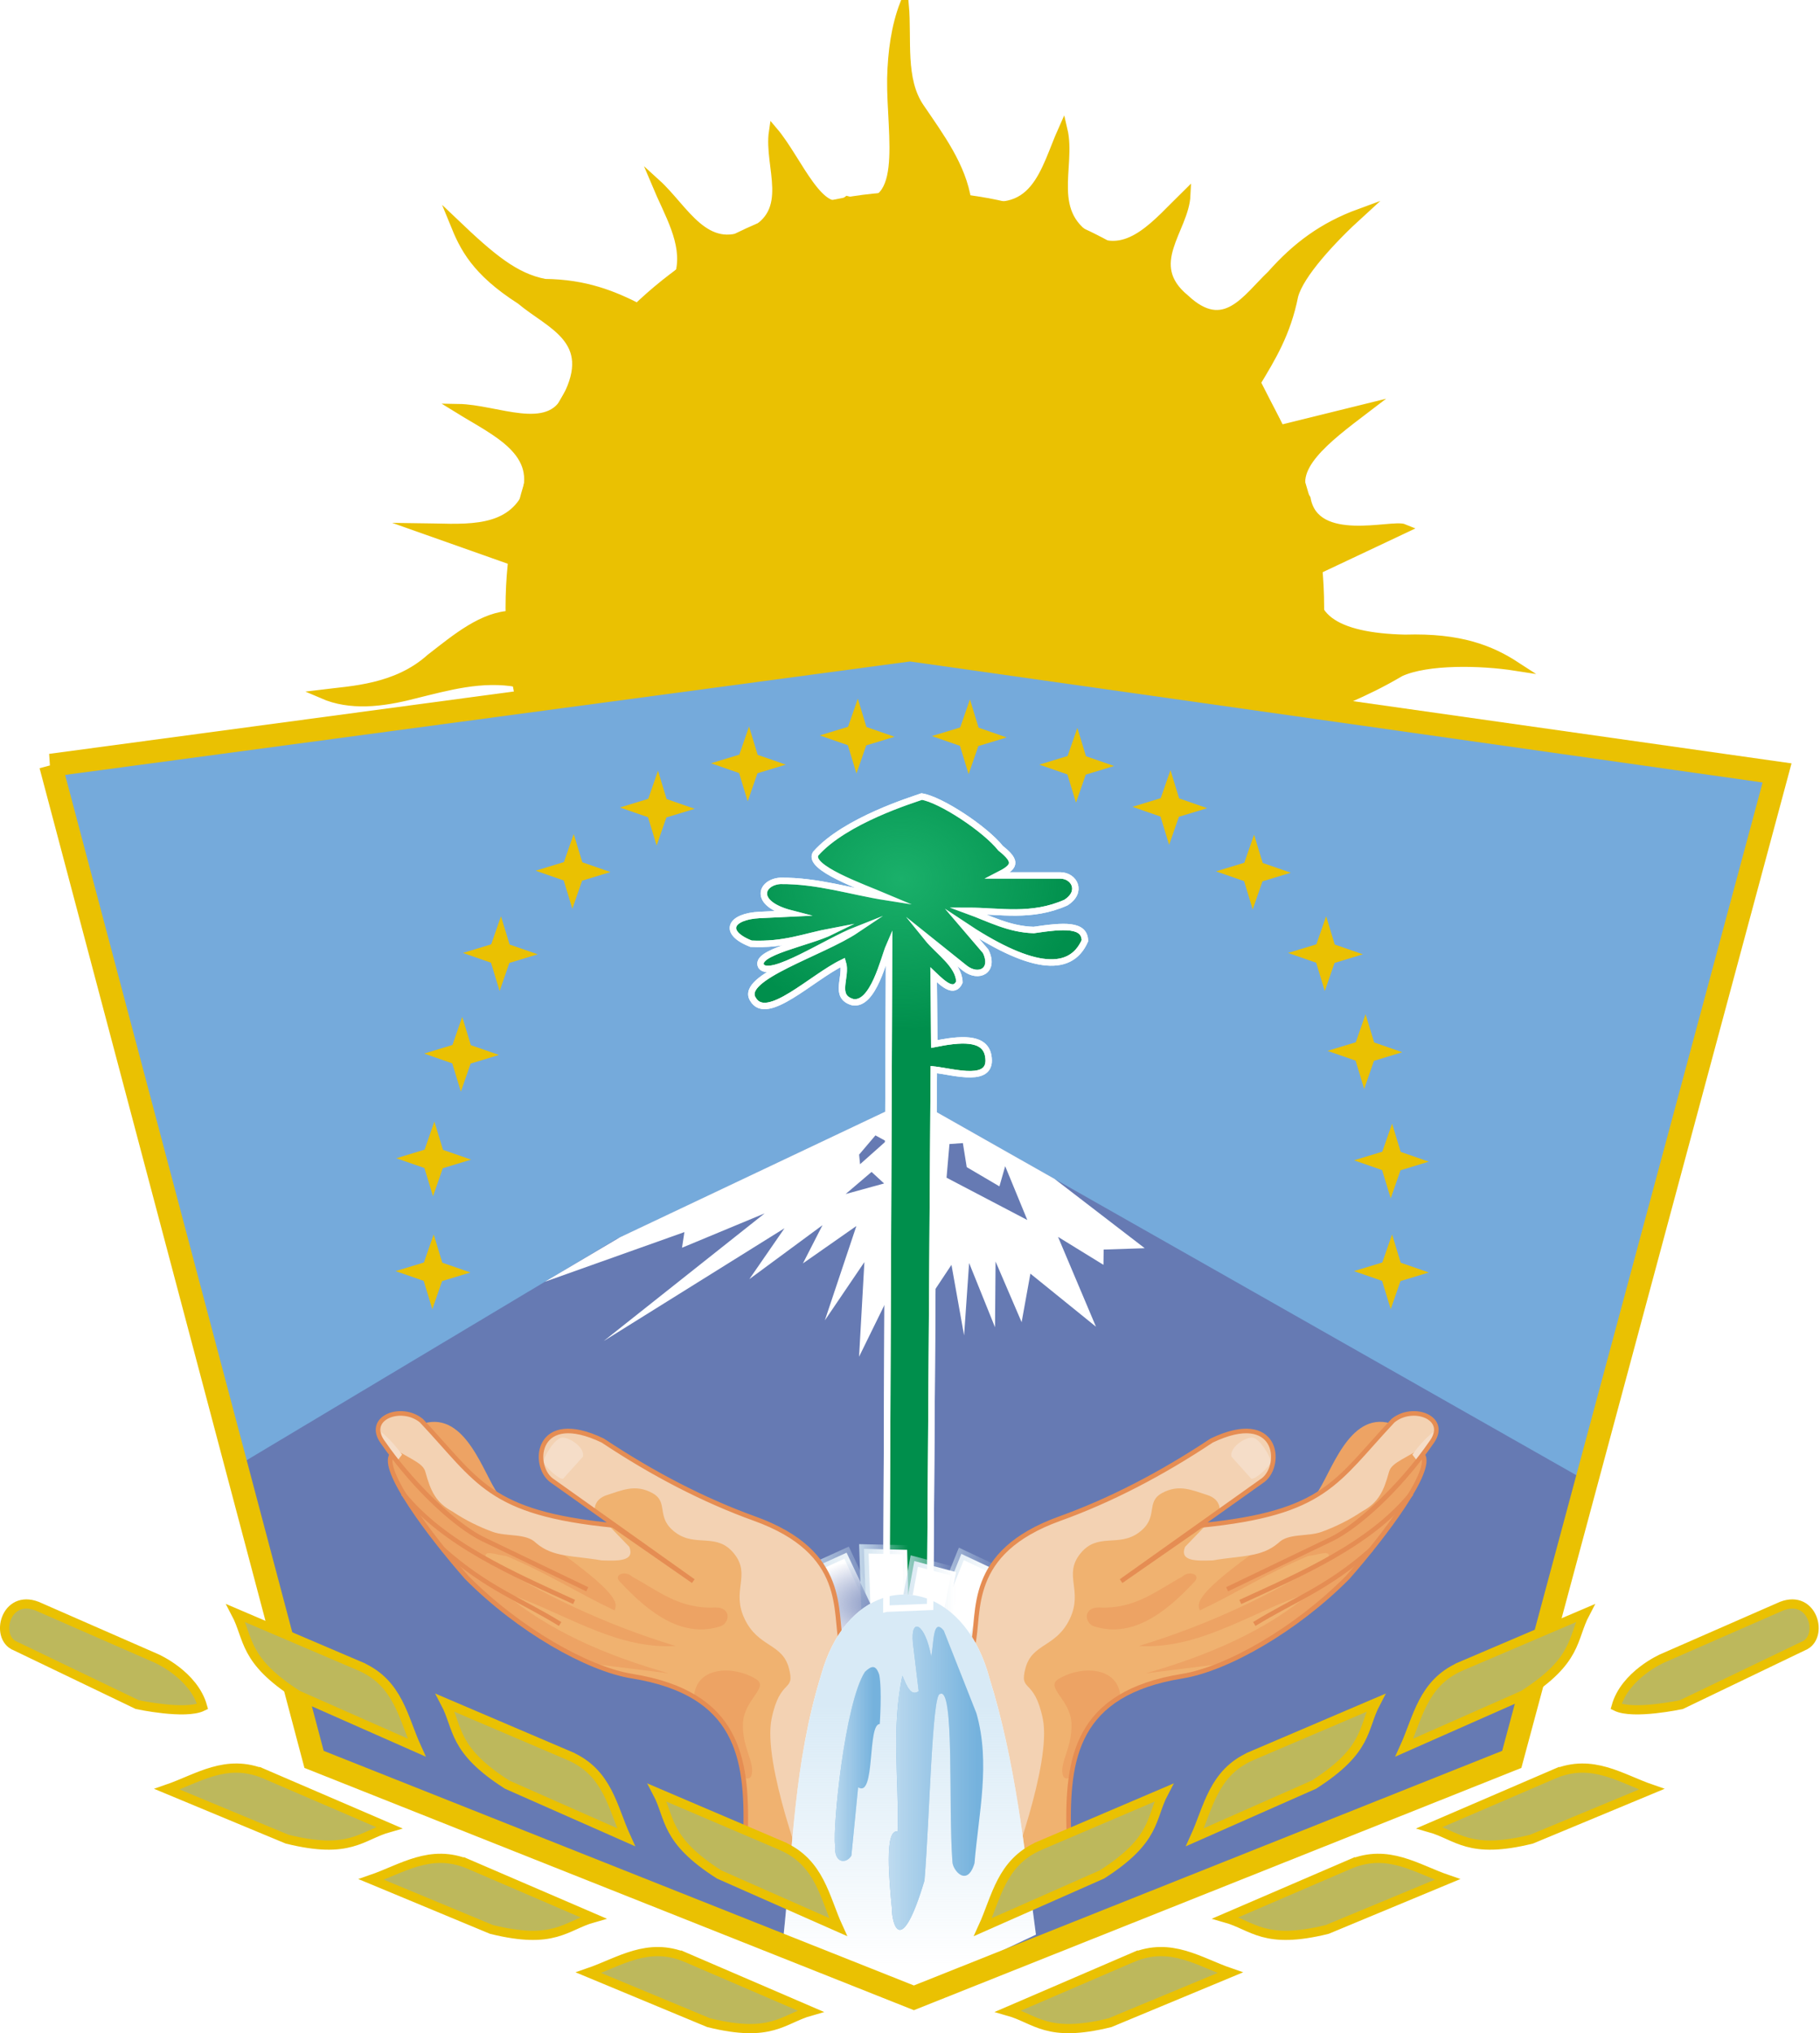 <?xml version="1.0" encoding="UTF-8"?>
<svg id="Capa_1" data-name="Capa 1" viewBox="0 0 496 554" xmlns="http://www.w3.org/2000/svg">
 <defs>
  <style>.cls-1, .cls-2, .cls-3, .cls-4, .cls-5, .cls-6, .cls-7, .cls-8, .cls-9, .cls-10, .cls-11 {
        stroke-miterlimit: 10.02;
      }

      .cls-1, .cls-12, .cls-10 {
        fill: #eac102;
      }

      .cls-1, .cls-3, .cls-4, .cls-5, .cls-8, .cls-9, .cls-10 {
        stroke-width: 2.51px;
      }

      .cls-1, .cls-8, .cls-10, .cls-11 {
        stroke: #eac102;
      }

      .cls-2 {
        fill: #008f4c;
      }

      .cls-2, .cls-3, .cls-4, .cls-5, .cls-13, .cls-14, .cls-7, .cls-8, .cls-9, .cls-15, .cls-16, .cls-17, .cls-18, .cls-19, .cls-10, .cls-20, .cls-21, .cls-22, .cls-23, .cls-24, .cls-25, .cls-26, .cls-27, .cls-11 {
        fill-rule: evenodd;
      }

      .cls-2, .cls-7 {
        stroke: #fff;
        stroke-width: 1.75px;
      }

      .cls-3 {
        stroke: url(#Degradado_sin_nombre_4);
      }

      .cls-3, .cls-4, .cls-5, .cls-9, .cls-26 {
        fill: #fff;
      }

      .cls-4 {
        stroke: url(#Degradado_sin_nombre_3);
      }

      .cls-5 {
        stroke: url(#Degradado_sin_nombre_2);
      }

      .cls-6 {
        stroke: #e58d53;
        stroke-width: 1.25px;
      }

      .cls-6, .cls-11 {
        fill: none;
      }

      .cls-13 {
        fill: url(#Degradado_sin_nombre_11);
      }

      .cls-14 {
        fill: url(#Degradado_sin_nombre_10);
      }

      .cls-7 {
        fill: url(#Degradado_sin_nombre_12);
      }

      .cls-8 {
        fill: #bdb85c;
      }

      .cls-9 {
        stroke: url(#Degradado_sin_nombre);
      }

      .cls-15 {
        fill: url(#Degradado_sin_nombre_5);
      }

      .cls-16 {
        fill: url(#Degradado_sin_nombre_8);
      }

      .cls-17 {
        fill: url(#Degradado_sin_nombre_9);
      }

      .cls-18 {
        fill: url(#Degradado_sin_nombre_7);
      }

      .cls-19 {
        fill: url(#Degradado_sin_nombre_6);
      }

      .cls-20 {
        fill: #f3d2b3;
      }

      .cls-21 {
        fill: #75aadb;
      }

      .cls-22 {
        fill: #75b2dd;
      }

      .cls-23 {
        fill: #667ab3;
      }

      .cls-24 {
        fill: #f0b270;
      }

      .cls-25 {
        fill: #eda364;
      }

      .cls-27 {
        fill: #f5ddc8;
      }

      .cls-11 {
        stroke-width: 6.26px;
      }</style>
  <linearGradient id="Degradado_sin_nombre" x1="-339.03" x2="-329.66" y1="538.83" y2="538.83" data-name="Degradado sin nombre" gradientTransform="translate(1067.3 1785.1) scale(2.51 -2.51)" gradientUnits="userSpaceOnUse">
   <stop stop-color="#cce0ee" offset="0"/>
   <stop stop-color="#cce0ee" stop-opacity="0" offset="1"/>
  </linearGradient>
  <linearGradient id="Degradado_sin_nombre_2" x1="-332.55" x2="-326.63" y1="539.46" y2="539.46" data-name="Degradado sin nombre 2" gradientTransform="translate(1067.3 1785.1) scale(2.51 -2.51)" gradientUnits="userSpaceOnUse">
   <stop stop-color="#cce0ee" offset="0"/>
   <stop stop-color="#cce0ee" stop-opacity="0" offset="1"/>
  </linearGradient>
  <linearGradient id="Degradado_sin_nombre_3" x1="-325.39" x2="-316.69" y1="538.39" y2="538.39" data-name="Degradado sin nombre 3" gradientTransform="translate(1067.3 1785.1) scale(2.51 -2.51)" gradientUnits="userSpaceOnUse">
   <stop stop-color="#cce0ee" offset="0"/>
   <stop stop-color="#cce0ee" stop-opacity="0" offset="1"/>
  </linearGradient>
  <linearGradient id="Degradado_sin_nombre_4" x1="-328.49" x2="-321.51" y1="538.39" y2="538.39" data-name="Degradado sin nombre 4" gradientTransform="translate(1067.3 1785.1) scale(2.51 -2.51)" gradientUnits="userSpaceOnUse">
   <stop stop-color="#cce0ee" offset="0"/>
   <stop stop-color="#cce0ee" stop-opacity="0" offset="1"/>
  </linearGradient>
  <radialGradient id="Degradado_sin_nombre_5" cx="-327.86" cy="437.66" r="10.67" data-name="Degradado sin nombre 5" gradientTransform="translate(1067 992.97) scale(2.51 -1.27)" gradientUnits="userSpaceOnUse">
   <stop stop-color="#667ab3" offset="0"/>
   <stop stop-color="#667ab3" stop-opacity="0" offset="1"/>
  </radialGradient>
  <linearGradient id="Degradado_sin_nombre_9" x1="-407.54" x2="-407.54" y1="513.84" y2="485.61" data-name="Degradado sin nombre 9" gradientTransform="translate(1268.9 1754.1) scale(2.51 -2.51)" gradientUnits="userSpaceOnUse">
   <stop stop-color="#d8eaf6" offset="0"/>
   <stop stop-color="#d8eaf6" stop-opacity="0" offset="1"/>
  </linearGradient>
  <linearGradient id="Degradado_sin_nombre_10" x1="-420.22" x2="-415.22" y1="514.14" y2="514.14" data-name="Degradado sin nombre 10" gradientTransform="translate(1280.3 1768.7) scale(2.51 -2.51)" gradientUnits="userSpaceOnUse">
   <stop stop-color="#c4def1" offset="0"/>
   <stop stop-color="#c4def1" stop-opacity="0" offset="1"/>
  </linearGradient>
  <linearGradient id="Degradado_sin_nombre_11" x1="-414.34" x2="-404.07" y1="512.59" y2="512.59" data-name="Degradado sin nombre 11" gradientTransform="translate(1280.3 1768.7) scale(2.51 -2.51)" gradientUnits="userSpaceOnUse">
   <stop stop-color="#c4def1" offset="0"/>
   <stop stop-color="#c4def1" stop-opacity="0" offset="1"/>
  </linearGradient>
  <radialGradient id="Degradado_sin_nombre_12" cx="-445.03" cy="601.56" r="19.49" data-name="Degradado sin nombre 12" gradientTransform="translate(1362.6 1514.8) scale(2.51 -2.12)" gradientUnits="userSpaceOnUse">
   <stop stop-color="#1ab06a" offset="0"/>
   <stop stop-color="#1ab06a" stop-opacity="0" offset="1"/>
  </radialGradient>
 </defs>
 <path class="cls-10" d="m141.13,185.98c-9.9-1.79-19.06.88-28.29,3.14-8.87,2.31-17.4,3.24-24.89,0,7.83-.97,20.07-1.38,29.34-9.69,7.21-5.61,14.38-11.6,22.27-11.79l.79-14.67-25.93-9.17c11.04.12,22.88,1.67,28.55-7.6,5.05-13.11-7.71-18.48-18.08-24.89,10.47.17,24.75,7.55,29.6-2.88,8.34-15.99-4.59-19.97-12.57-26.72-12.35-7.9-15.42-14.42-18.08-20.96,10.13,9.65,16.45,14.92,24.62,16.5,11.14.12,18.67,3.25,25.67,6.81l11.26-9.95c1.88-8.03-3.19-16.07-6.55-24.1,7.63,6.93,13.27,19.57,25.41,13.62,12.58-5.79,5.12-18.26,6.55-27.77,6.65,7.84,12.89,24.78,20.17,18.86,17.25,4.68,11.82-17.67,12.05-33.27.17-7.37,1.14-14.2,3.41-20.17.84,9.58-1.05,20.33,4.19,28.03,5.48,8.07,11.4,15.99,12.84,25.41,18.98,6.22,21.22-8.27,26.2-19.39,2.42,10.26-4.97,23.24,8.64,30.39,9.74,4.49,17.15-5,24.89-12.57-.44,9.43-11.72,18.86-.26,28.29,10.81,10.13,16.75-.07,23.58-6.55,6.85-7.72,14.09-13.11,24.1-16.77-7.68,6.99-16.57,16.59-18.08,22.53-2.03,10.16-6.15,16.82-10.22,23.58l6.55,12.84,23.32-5.76c-10.78,8.21-21.8,16.42-16.24,24.62,2.43,13.3,23.5,6.76,26.72,8.12l-23.32,11c-4.67,13.01,4.51,18.68,23.58,19.12,15.05-.47,23.39,2.96,30.13,7.34-9.55-1.49-24.13-1.78-31.44,1.57-10.49,6.17-17.3,8.21-27.51,13.1l-212.98-10.22h0Z"/>
 <path class="cls-1" d="m359.61 165.55c0 61.92-49.38 112.12-110.29 112.12s-110.29-50.2-110.29-112.12 49.38-112.12 110.29-112.12 110.29 50.2 110.29 112.12z"/>
 <path class="cls-21" d="m13.81 208.51 71.78 270.87 163.47 64.97 162.94-64.97 72.3-268.78-236.3-33.53-234.19 31.44z"/>
 <path class="cls-23" d="m64.43 399.53 21.16 79.86 163.47 64.97 162.94-64.97 20.4-75.85c-67.78-38.49-142.09-80.7-183.65-104.2l-80.91 38.33-103.42 61.87z"/>
 <path class="cls-26" d="m287.47,321.26c-14.69-8.33-27.83-15.77-38.72-21.93l-79.8,37.8-20.48,12.12,38.05-13.54-.65,4.26,22.52-9.36-43.86,34.78,49.27-30.73-9.58,13.87,19.93-14.7-5.33,10.41,14.57-10.19-8.6,25.72,10.78-15.89-1.45,25.79,8.34-17.01,9.87,2.47,6.97-10.5,3.44,19.24,1.37-19.74,7.06,17.51.15-17.91,7.1,16.53,2.39-13.23,17.87,14.46-10.34-24.48,12.38,7.62.06-4.16,11.19-.37-24.49-18.82Z"/>
 <path class="cls-23" d="m258.75 311.72-0.79 9.17 22.01 11.53-6.03-14.67-1.57 5.5-8.91-5.24-1.05-6.55-3.67 0.26zm-20.17-2.36-4.45 5.24 0.26 2.62 7.07-6.29-2.88-1.57zm-1.05 9.95-7.07 6.03 10.48-2.88-3.41-3.14z"/>
 <path class="cls-2" d="m241.56,438.33l.74-180.53c-1.39,3.21-4.3,16.31-9.94,15.25-5.34-1.56-1.43-6.85-2.66-10.81-8.51,4.1-20.77,16.5-24.5,10.02-3.84-5.95,18.8-12.61,28.2-18.91-8.22,3.24-23.28,13.4-25.93,9.97-2.2-3.85,12.87-6.39,19.31-9.58-7.69,1.45-12.85,3.81-22.1,3.4-7.95-3.12-5.67-7.47,2.38-7.84l8.56-.4c-10.66-2.75-8.21-8.55-2.96-8.89,10.26-.09,19.27,2.94,28.9,4.45-6.74-2.85-21.61-8.08-19.26-11.86,8.01-9.08,26.59-14.73,28.9-15.56,5.15.81,17.21,8.73,21.49,14.08,4.8,3.82,3.76,5.12-.74,7.41h17.04c3.82.04,6.15,4.47,1.48,7.41-9.42,4.17-17.9,2.23-26.67,2.22,5.79,2.11,11.17,5.06,17.93,5.24,8.29-1.24,13.85-1.6,13.94,2.91-4.13,9.44-15.59,7.41-33.34-4.45l6.28,7.33c2.59,5.28-1.88,7.56-5.66,4.6l-10.25-8.22c2.99,3.7,8.69,7.36,8.76,12.03-1.45,3.13-4.21.68-7.02-2.01,0,0,.16,12.81.18,18.87,7.08-1.42,13.7-2.01,14.69,3.14,1.47,7.82-9.14,4.47-14.82,3.83l-1,146.41-11.89.48h0Z"/>
 <path class="cls-12" d="m136.16 270.02-2.35-7.71-7.65-2.66 7.71-2.35 2.66-7.65 2.35 7.71 7.65 2.66-7.71 2.35s-2.66 7.65-2.66 7.65z"/>
 <path class="cls-12" d="m125.6 297.44-2.35-7.71-7.65-2.66 7.71-2.35 2.66-7.65 2.35 7.71 7.65 2.66-7.71 2.35s-2.66 7.65-2.66 7.65z"/>
 <path class="cls-12" d="m118.01 325.96-2.35-7.71-7.65-2.66 7.71-2.35 2.66-7.65 2.35 7.71 7.65 2.66-7.71 2.35s-2.66 7.65-2.66 7.65z"/>
 <path class="cls-12" d="m117.82 356.71-2.35-7.71-7.65-2.66 7.71-2.35 2.66-7.65 2.35 7.71 7.65 2.66-7.71 2.35s-2.66 7.65-2.66 7.65z"/>
 <path class="cls-12" d="m155.98 247.61-2.35-7.71-7.65-2.66 7.71-2.35 2.66-7.65 2.35 7.71 7.65 2.66-7.71 2.35s-2.66 7.65-2.66 7.65z"/>
 <path class="cls-12" d="m178.95 230.38-2.35-7.71-7.65-2.66 7.71-2.35 2.66-7.65 2.35 7.71 7.65 2.66-7.71 2.35s-2.66 7.65-2.66 7.65z"/>
 <path class="cls-12" d="m203.77 218.34-2.35-7.71-7.65-2.66 7.71-2.35 2.66-7.65 2.35 7.71 7.65 2.66-7.71 2.35s-2.66 7.65-2.66 7.65z"/>
 <path class="cls-12" d="m233.41 210.75-2.35-7.71-7.65-2.66 7.71-2.35 2.66-7.65 2.35 7.71 7.65 2.66-7.71 2.35s-2.66 7.65-2.66 7.65z"/>
 <path class="cls-12" d="m263.97 210.93-2.35-7.71-7.65-2.66 7.71-2.35 2.66-7.65 2.35 7.71 7.65 2.66-7.71 2.35s-2.66 7.65-2.66 7.65z"/>
 <path class="cls-12" d="m293.24 218.71-2.35-7.71-7.65-2.66 7.71-2.35 2.66-7.65 2.35 7.71 7.65 2.66-7.71 2.35s-2.66 7.65-2.66 7.65z"/>
 <path class="cls-12" d="m318.62 230.2-2.35-7.71-7.65-2.66 7.71-2.35 2.66-7.65 2.35 7.71 7.65 2.66-7.71 2.35s-2.66 7.65-2.66 7.65z"/>
 <path class="cls-12" d="m341.4 247.79-2.35-7.71-7.65-2.66 7.71-2.35 2.66-7.65 2.35 7.71 7.65 2.66-7.71 2.35s-2.66 7.65-2.66 7.65z"/>
 <path class="cls-12" d="m361.04 270.02-2.35-7.71-7.65-2.66 7.71-2.35 2.66-7.65 2.35 7.71 7.65 2.66-7.71 2.35s-2.66 7.65-2.66 7.65z"/>
 <path class="cls-12" d="m371.78 296.7-2.35-7.71-7.65-2.66 7.71-2.35 2.66-7.65 2.35 7.71 7.65 2.66-7.71 2.35s-2.66 7.65-2.66 7.65z"/>
 <path class="cls-12" d="m379.01 326.52-2.35-7.71-7.65-2.66 7.71-2.35 2.66-7.65 2.35 7.71 7.65 2.66-7.71 2.35s-2.66 7.65-2.66 7.65z"/>
 <path class="cls-12" d="m379.01 356.71-2.35-7.71-7.65-2.66 7.71-2.35 2.66-7.65 2.35 7.71 7.65 2.66-7.71 2.35s-2.66 7.65-2.66 7.65z"/>
 <path class="cls-9" d="m228.62 447.42-9.43-19.12 11.53-5.24 9.43 20.17-11.53 4.19z"/>
 <path class="cls-5" d="m236.22,445.07l-.79-23.05,11.79.26.52,22.53-11.53.26h0Z"/>
 <path class="cls-4" d="m253.36 444.78 8.63-21.39 10.67 5.02-8.66 20.81-10.64-4.44z"/>
 <path class="cls-3" d="m245.6 444.8 3.57-19.46 11.4 3.01-3.71 18.88-11.27-2.44z"/>
 <path class="cls-15" d="m228.35 446.92-9.43-19.12 11.53-5.24 9.43 20.17-11.53 4.19z"/>
 <path class="cls-19" d="m235.95,444.56l-.79-23.05,11.79.26.52,22.53-11.53.26h0Z"/>
 <path class="cls-18" d="m253.08 444.28 8.63-21.39 10.67 5.02-8.66 20.81-10.64-4.44z"/>
 <path class="cls-16" d="m245.32 444.3 3.57-19.46 11.4 3.01-3.71 18.88-11.27-2.44z"/>
 <path class="cls-24" d="m203.21 499.03c0.43-19.81-1.85-37.64-30.98-42.33-12.1-1.96-30.84-12.58-45.03-26.88-10.08-11.48-23.52-29.35-20.43-33.45 8.56 11.18 18.66 19.97 24.75 22.95l28.53 13.71-28.53-13.71c-6.73-3.29-18.11-13.18-27.42-26.67-4.3-6.43 5.32-10 10.74-5.56 15.59 16.58 18.28 25.16 52.24 28.53l21.86 15.19-38.77-27.57c-5.36-4.27-3.87-19.33 14.08-10.74 13.79 9.16 27.58 16.3 41.37 21.27 25.73 9.26 21.62 25.58 23.71 34.45l0.08 52.64-8.38 9.95-17.81-11.79z"/>
 <path class="cls-25" d="m182.26 455.94-21.06-2.63c-10.85-4.58-23.63-13.06-33.98-23.49-10.08-11.48-23.52-29.35-20.43-33.45l1.74-4.09 45.58 31.7c15.12 11.06 14.02 13.17 13.36 14.8-9.78-4.6-17.86-9.9-29.47-14.8-2.9-0.3-6.77-2.09-5.37 0.92 15.08 9.46 31.87 17.6 51.48 23.58-16.96 1.04-31.42-9.81-47.02-14.67 12.37 10.48 27.95 17.22 45.19 22.14z"/>
 <path class="cls-25" d="m115.5 387.84c11.55-3.35 16.33 14.07 20.28 19.26l-13.71-6.76-6.58-12.5z"/>
 <path class="cls-20" d="m166.03 415.8c-33.96-3.36-35.58-12.13-51.17-28.71-5.43-4.45-15.05-0.87-10.74 5.56 7.06 4.84 11.06 5.63 11.81 8.4 1.44 5.29 2.89 8.38 7.35 10.78 3.54 2.37 7.2 4.16 10.95 5.54 3.88 1.42 9.16 0.29 11.88 3.07 4.66 3.95 9.86 3.34 17.81 4.72 4.61 0.16 9.13 0.27 7.6-3.67l-5.48-5.69zm63.3 32.42c-2.09-8.87 2.02-25.2-23.71-34.45-13.79-4.97-27.58-12.11-41.37-21.27-17.95-8.59-19.44 6.47-14.08 10.74l11.92 8.48s-0.54-3.15 3.39-4.38 7.66-3.08 12.31-0.52 0.72 6.61 6.29 10.74 11.26-0.13 15.98 5.76-0.85 10.02 2.88 17.81 10.22 6.55 12.05 13.36-2.38 2.39-4.72 13.88c-2.49 12.25 9.43 43.22 9.43 43.22l9.95-4.72-0.34-58.67z"/>
 <path class="cls-25" d="m189.14,462.29c.56-8.2,10.6-8.6,16.86-4.81,3.75,2.28-3.24,5.56-3.52,12.04s3.11,10.44,2.41,13.89c-.43,2.1-2.43.7-2.38.84-.87-10.52-6.79-18.57-13.37-21.97h0Zm-20.24-31.37c8.59,9.29,17.53,15.4,27.51,12.18,2.54-.96,2.92-5.15-1.44-5.11-9.85.53-15.75-4.67-22.66-8.38-2.04-1.91-5.17-.43-3.41,1.31h0Z"/>
 <path class="cls-6" d="m156.46 436.49c-16.82-7.7-35.45-15.73-46.65-29.56m10.94 15.22c11.95 10.63 21.18 13.73 31.9 20.34"/>
 <path class="cls-27" d="m153.25,391.69c2-.03,6.2,2.69,5.62,5.21l-5.4,6.01c-1.12.28-5.06-3.37-5.3-4.51s3.07-6.68,5.07-6.71Zm-49.38-1.51c2.31,1.85,4.08,3.96,5.7,6.16l-1.11,1.44c-1.48-2.27-3.88-2.67-4.58-7.6Z"/>
 <path class="cls-6" d="m203.21,499.03c.43-19.81-1.85-37.64-30.98-42.33-12.1-1.96-30.84-12.58-45.03-26.88-10.08-11.48-23.52-29.35-20.43-33.45,8.56,11.18,18.66,19.97,24.75,22.95l28.53,13.71-28.53-13.71c-6.73-3.29-18.11-13.18-27.42-26.67-4.3-6.43,5.32-10,10.74-5.56,15.59,16.58,18.28,25.16,52.24,28.53l21.86,15.19-38.77-27.57c-5.36-4.27-3.87-19.33,14.08-10.74,13.79,9.16,27.58,16.3,41.37,21.27,25.73,9.26,21.62,25.58,23.71,34.45l.07,52.9-8.12,9.95-18.08-12.05Z"/>
 <path class="cls-24" d="m291.26 499.03c-0.43-19.81 1.85-37.64 30.98-42.33 12.1-1.96 30.84-12.58 45.03-26.88 10.08-11.48 23.52-29.35 20.43-33.45-8.56 11.18-18.66 19.97-24.75 22.95l-28.53 13.71 28.53-13.71c6.73-3.29 18.11-13.18 27.42-26.67 4.3-6.43-5.32-10-10.74-5.56-15.59 16.58-18.28 25.16-52.24 28.53l-21.86 15.19 38.77-27.57c5.36-4.27 3.87-19.33-14.08-10.74-13.79 9.16-27.58 16.3-41.37 21.27-25.73 9.26-21.62 25.58-23.71 34.45l-0.08 52.64 8.38 9.95 17.81-11.79z"/>
 <path class="cls-25" d="m312.22,455.94l21.06-2.63c10.85-4.58,23.63-13.06,33.98-23.49,10.08-11.48,23.52-29.35,20.43-33.45l-1.74-4.09-45.58,31.7c-15.12,11.06-14.02,13.17-13.36,14.8,9.78-4.6,17.86-9.9,29.47-14.8,2.9-.3,6.77-2.09,5.37.92-15.08,9.46-31.87,17.6-51.48,23.58,16.96,1.04,31.42-9.81,47.02-14.67-12.37,10.48-27.95,17.22-45.19,22.14h0Z"/>
 <path class="cls-25" d="m378.97 387.83c-11.55-3.35-16.33 14.07-20.28 19.26l13.71-6.76 6.58-12.5z"/>
 <path class="cls-20" d="m328.44 415.8c33.96-3.36 35.58-12.13 51.17-28.71 5.43-4.45 15.05-0.87 10.74 5.56-7.06 4.84-11.06 5.63-11.81 8.4-1.44 5.29-2.89 8.38-7.35 10.78-3.54 2.37-7.2 4.16-10.95 5.54-3.88 1.42-9.16 0.29-11.88 3.07-4.66 3.95-9.86 3.34-17.81 4.72-4.61 0.16-9.13 0.27-7.6-3.67l5.48-5.69zm-63.3 32.42c2.09-8.87-2.02-25.2 23.71-34.45 13.79-4.97 27.58-12.11 41.37-21.27 17.95-8.59 19.44 6.47 14.08 10.74l-11.92 8.48s0.54-3.15-3.39-4.38-7.66-3.08-12.31-0.52-0.72 6.61-6.29 10.74-11.26-0.13-15.98 5.76 0.85 10.02-2.88 17.81-10.22 6.55-12.05 13.36 2.38 2.39 4.72 13.88c2.49 12.25-9.43 43.22-9.43 43.22l-9.95-4.72 0.34-58.67z"/>
 <path class="cls-25" d="m305.34,462.29c-.56-8.2-10.6-8.6-16.86-4.81-3.75,2.28,3.24,5.56,3.52,12.04s-3.11,10.44-2.41,13.89c.43,2.1,2.43.7,2.38.84.87-10.52,6.79-18.57,13.37-21.97h0Zm20.24-31.37c-8.59,9.29-17.53,15.4-27.51,12.18-2.54-.96-2.92-5.15,1.44-5.11,9.85.53,15.75-4.67,22.66-8.38,2.04-1.91,5.17-.43,3.41,1.31h0Z"/>
 <path class="cls-6" d="m338.02 436.49c16.82-7.7 35.45-15.73 46.65-29.56m-10.94 15.22c-11.95 10.63-21.18 13.73-31.9 20.34"/>
 <path class="cls-27" d="m341.23,391.69c-2-.03-6.2,2.69-5.62,5.21l5.4,6.01c1.12.28,5.06-3.37,5.3-4.51s-3.07-6.68-5.07-6.71Zm49.38-1.51c-2.31,1.85-4.08,3.96-5.7,6.16l1.11,1.44c1.48-2.27,3.88-2.67,4.58-7.6Z"/>
 <path class="cls-6" d="m291.26,499.03c-.43-19.81,1.85-37.64,30.98-42.33,12.1-1.96,30.84-12.58,45.03-26.88,10.08-11.48,23.52-29.35,20.43-33.45-8.56,11.18-18.66,19.97-24.75,22.95l-28.53,13.71,28.53-13.71c6.73-3.29,18.11-13.18,27.42-26.67,4.3-6.43-5.32-10-10.74-5.56-15.59,16.58-18.28,25.16-52.24,28.53l-21.86,15.19,38.77-27.57c5.36-4.27,3.87-19.33-14.08-10.74-13.79,9.16-27.58,16.3-41.37,21.27-25.73,9.26-21.62,25.58-23.71,34.45l-.07,52.9,8.12,9.95,18.08-12.05Z"/>
 <path class="cls-26" d="m223.78 456.37c3.21-11.58 9.68-18.54 16.85-20.95 3.86-1.29 7.92-1.27 11.79 0.06 7.41 2.55 14.1 9.91 17.3 22 6.99 22.46 9.49 46.42 12.6 69.65l-33.71 15.93-35.2-14.45c2.67-24.87 2.93-48.16 10.37-72.24z"/>
 <path class="cls-17" d="m223.78 456.37c3.21-11.58 9.68-18.54 16.85-20.95 3.86-1.29 7.92-1.27 11.79 0.06 7.41 2.55 14.1 9.91 17.3 22 6.99 22.46 9.49 46.42 12.6 69.65l-33.71 15.93-35.2-14.45c2.67-24.87 2.93-48.16 10.37-72.24z"/>
 <path class="cls-22" d="m235.7,455.55c-5.47,8.54-8.78,42.23-8.12,47.15-.35,5.37,3.26,5.05,4.45,2.88l1.83-18.6c4.78,3.04,2.46-17.28,5.9-17.23,0,0,.65-9.36-.14-13.42-.97-2.95-2.21-2.38-3.93-.79h0Zm13.1-7.86l1.57,13.1c-2.14,1.55-3.27-1.42-4.45-4.19-3.08,14.67-.87,28.29-1.31,42.44-3.68-.76-2.2,13.89-1.57,20.7,0,4.68,2.51,13.98,8.91-7.34,1.4-16.96,2.06-50.68,4.19-50.82,4.04-2.32,2.27,30.39,3.41,45.58-.03,2.37,4.02,7.26,6.03.52,1.12-13.62,4.42-27.24.52-40.87l-8.91-22.53c-3-3.62-2.67,3.44-3.41,7.07-1.67-9.15-5.7-10.9-4.98-3.67h0Z"/>
 <path class="cls-14" d="m235.7,455.55c-5.47,8.54-8.78,42.23-8.12,47.15-.35,5.37,3.26,5.05,4.45,2.88l1.83-18.6c4.78,3.04,2.46-17.28,5.9-17.23,0,0,.65-9.36-.14-13.42-.97-2.95-2.21-2.38-3.93-.79h0Z"/>
 <path class="cls-13" d="m248.8,447.69l1.57,13.1c-2.14,1.55-3.27-1.42-4.45-4.19-3.08,14.67-.87,28.29-1.31,42.44-3.68-.76-2.2,13.89-1.57,20.7,0,4.68,2.51,13.98,8.91-7.34,1.4-16.96,2.06-50.68,4.19-50.82,4.04-2.32,2.27,30.39,3.41,45.58-.03,2.37,4.02,7.26,6.03.52,1.12-13.62,4.42-27.24.52-40.87l-8.91-22.53c-3-3.62-2.67,3.44-3.41,7.07-1.67-9.15-5.7-10.9-4.98-3.67h0Z"/>
 <path class="cls-7" d="m241.56,438.33l.74-180.53c-1.39,3.21-4.3,16.31-9.94,15.25-5.34-1.56-1.43-6.85-2.66-10.81-8.51,4.1-20.77,16.5-24.5,10.02-3.84-5.95,18.8-12.61,28.2-18.91-8.22,3.24-23.28,13.4-25.93,9.97-2.2-3.85,12.87-6.39,19.31-9.58-7.69,1.45-12.85,3.81-22.1,3.4-7.95-3.12-5.67-7.47,2.38-7.84l8.56-.4c-10.66-2.75-8.21-8.55-2.96-8.89,10.26-.09,19.27,2.94,28.9,4.45-6.74-2.85-21.61-8.08-19.26-11.86,8.01-9.08,26.59-14.73,28.9-15.56,5.15.81,17.21,8.73,21.49,14.08,4.8,3.82,3.76,5.12-.74,7.41h17.04c3.82.04,6.15,4.47,1.48,7.41-9.42,4.17-17.9,2.23-26.67,2.22,5.79,2.11,11.17,5.06,17.93,5.24,8.29-1.24,13.85-1.6,13.94,2.91-4.13,9.44-15.59,7.41-33.34-4.45l6.28,7.33c2.59,5.28-1.88,7.56-5.66,4.6l-10.25-8.22c2.99,3.7,8.69,7.36,8.76,12.03-1.45,3.13-4.21.68-7.02-2.01,0,0,.16,12.81.18,18.87,7.08-1.42,13.7-2.01,14.69,3.14,1.47,7.82-9.14,4.47-14.82,3.83l-1,146.41-11.89.48h0Z"/>
 <path class="cls-11" d="m13.81 208.51 71.78 270.87 163.47 64.97 162.94-64.97 72.3-268.78-236.3-33.53-234.19 31.44z"/>
 <path class="cls-8" d="m155.44 478.53-34.1-14.56c3.68 6.99 1.93 12.75 16.86 22.29l32.44 14.34c-3.7-8.09-4.97-17.49-15.2-22.06zm57.78 24.48-34.1-14.56c3.68 6.99 1.93 12.75 16.86 22.29l32.44 14.34c-3.7-8.09-4.97-17.49-15.2-22.06zm-114.85-48.9-34.1-14.56c3.68 6.99 1.93 12.75 16.86 22.29l32.44 14.34c-3.7-8.09-4.97-17.49-15.2-22.06z"/>
 <path class="cls-8" d="m3.59 448.21c-5.04-2.95-1.64-14.54 7.34-10.22l31.7 13.88s10.18 4.45 12.57 13.1c-4.68 2.31-17.81-0.52-17.81-0.52l-33.79-16.24zm68.37 35.1 34.06 14.67c-7.6 2.15-10.57 7.39-27.77 3.14l-32.75-13.62c8.41-2.89 16.1-8.46 26.46-4.19zm55.67 24.59 34.06 14.67c-7.6 2.15-10.57 7.39-27.77 3.14l-32.75-13.62c8.41-2.89 16.1-8.46 26.46-4.19zm59.2 25.41 34.06 14.67c-7.6 2.15-10.57 7.39-27.77 3.14l-32.75-13.62c8.41-2.89 16.1-8.46 26.46-4.19z"/>
 <path class="cls-8" d="m340.84 478.53 34.1-14.56c-3.68 6.99-1.93 12.75-16.86 22.29l-32.44 14.34c3.7-8.09 4.97-17.49 15.2-22.06zm-57.78 24.48 34.1-14.56c-3.68 6.99-1.93 12.75-16.86 22.29l-32.44 14.34c3.7-8.09 4.97-17.49 15.2-22.06zm114.85-48.9 34.1-14.56c-3.68 6.99-1.93 12.75-16.86 22.29l-32.44 14.34c3.7-8.09 4.97-17.49 15.2-22.06z"/>
 <path class="cls-8" d="m492.05 448.21c5.04-2.95 1.64-14.54-7.34-10.22l-31.7 13.88s-10.18 4.45-12.57 13.1c4.68 2.31 17.81-0.52 17.81-0.52l33.79-16.24zm-68.37 35.1-34.06 14.67c7.6 2.15 10.57 7.39 27.77 3.14l32.75-13.62c-8.41-2.89-16.1-8.46-26.46-4.19zm-55.67 24.59-34.06 14.67c7.6 2.15 10.57 7.39 27.77 3.14l32.75-13.62c-8.41-2.89-16.1-8.46-26.46-4.19zm-59.2 25.41-34.06 14.67c7.6 2.15 10.57 7.39 27.77 3.14l32.75-13.62c-8.41-2.89-16.1-8.46-26.46-4.19z"/>
</svg>

